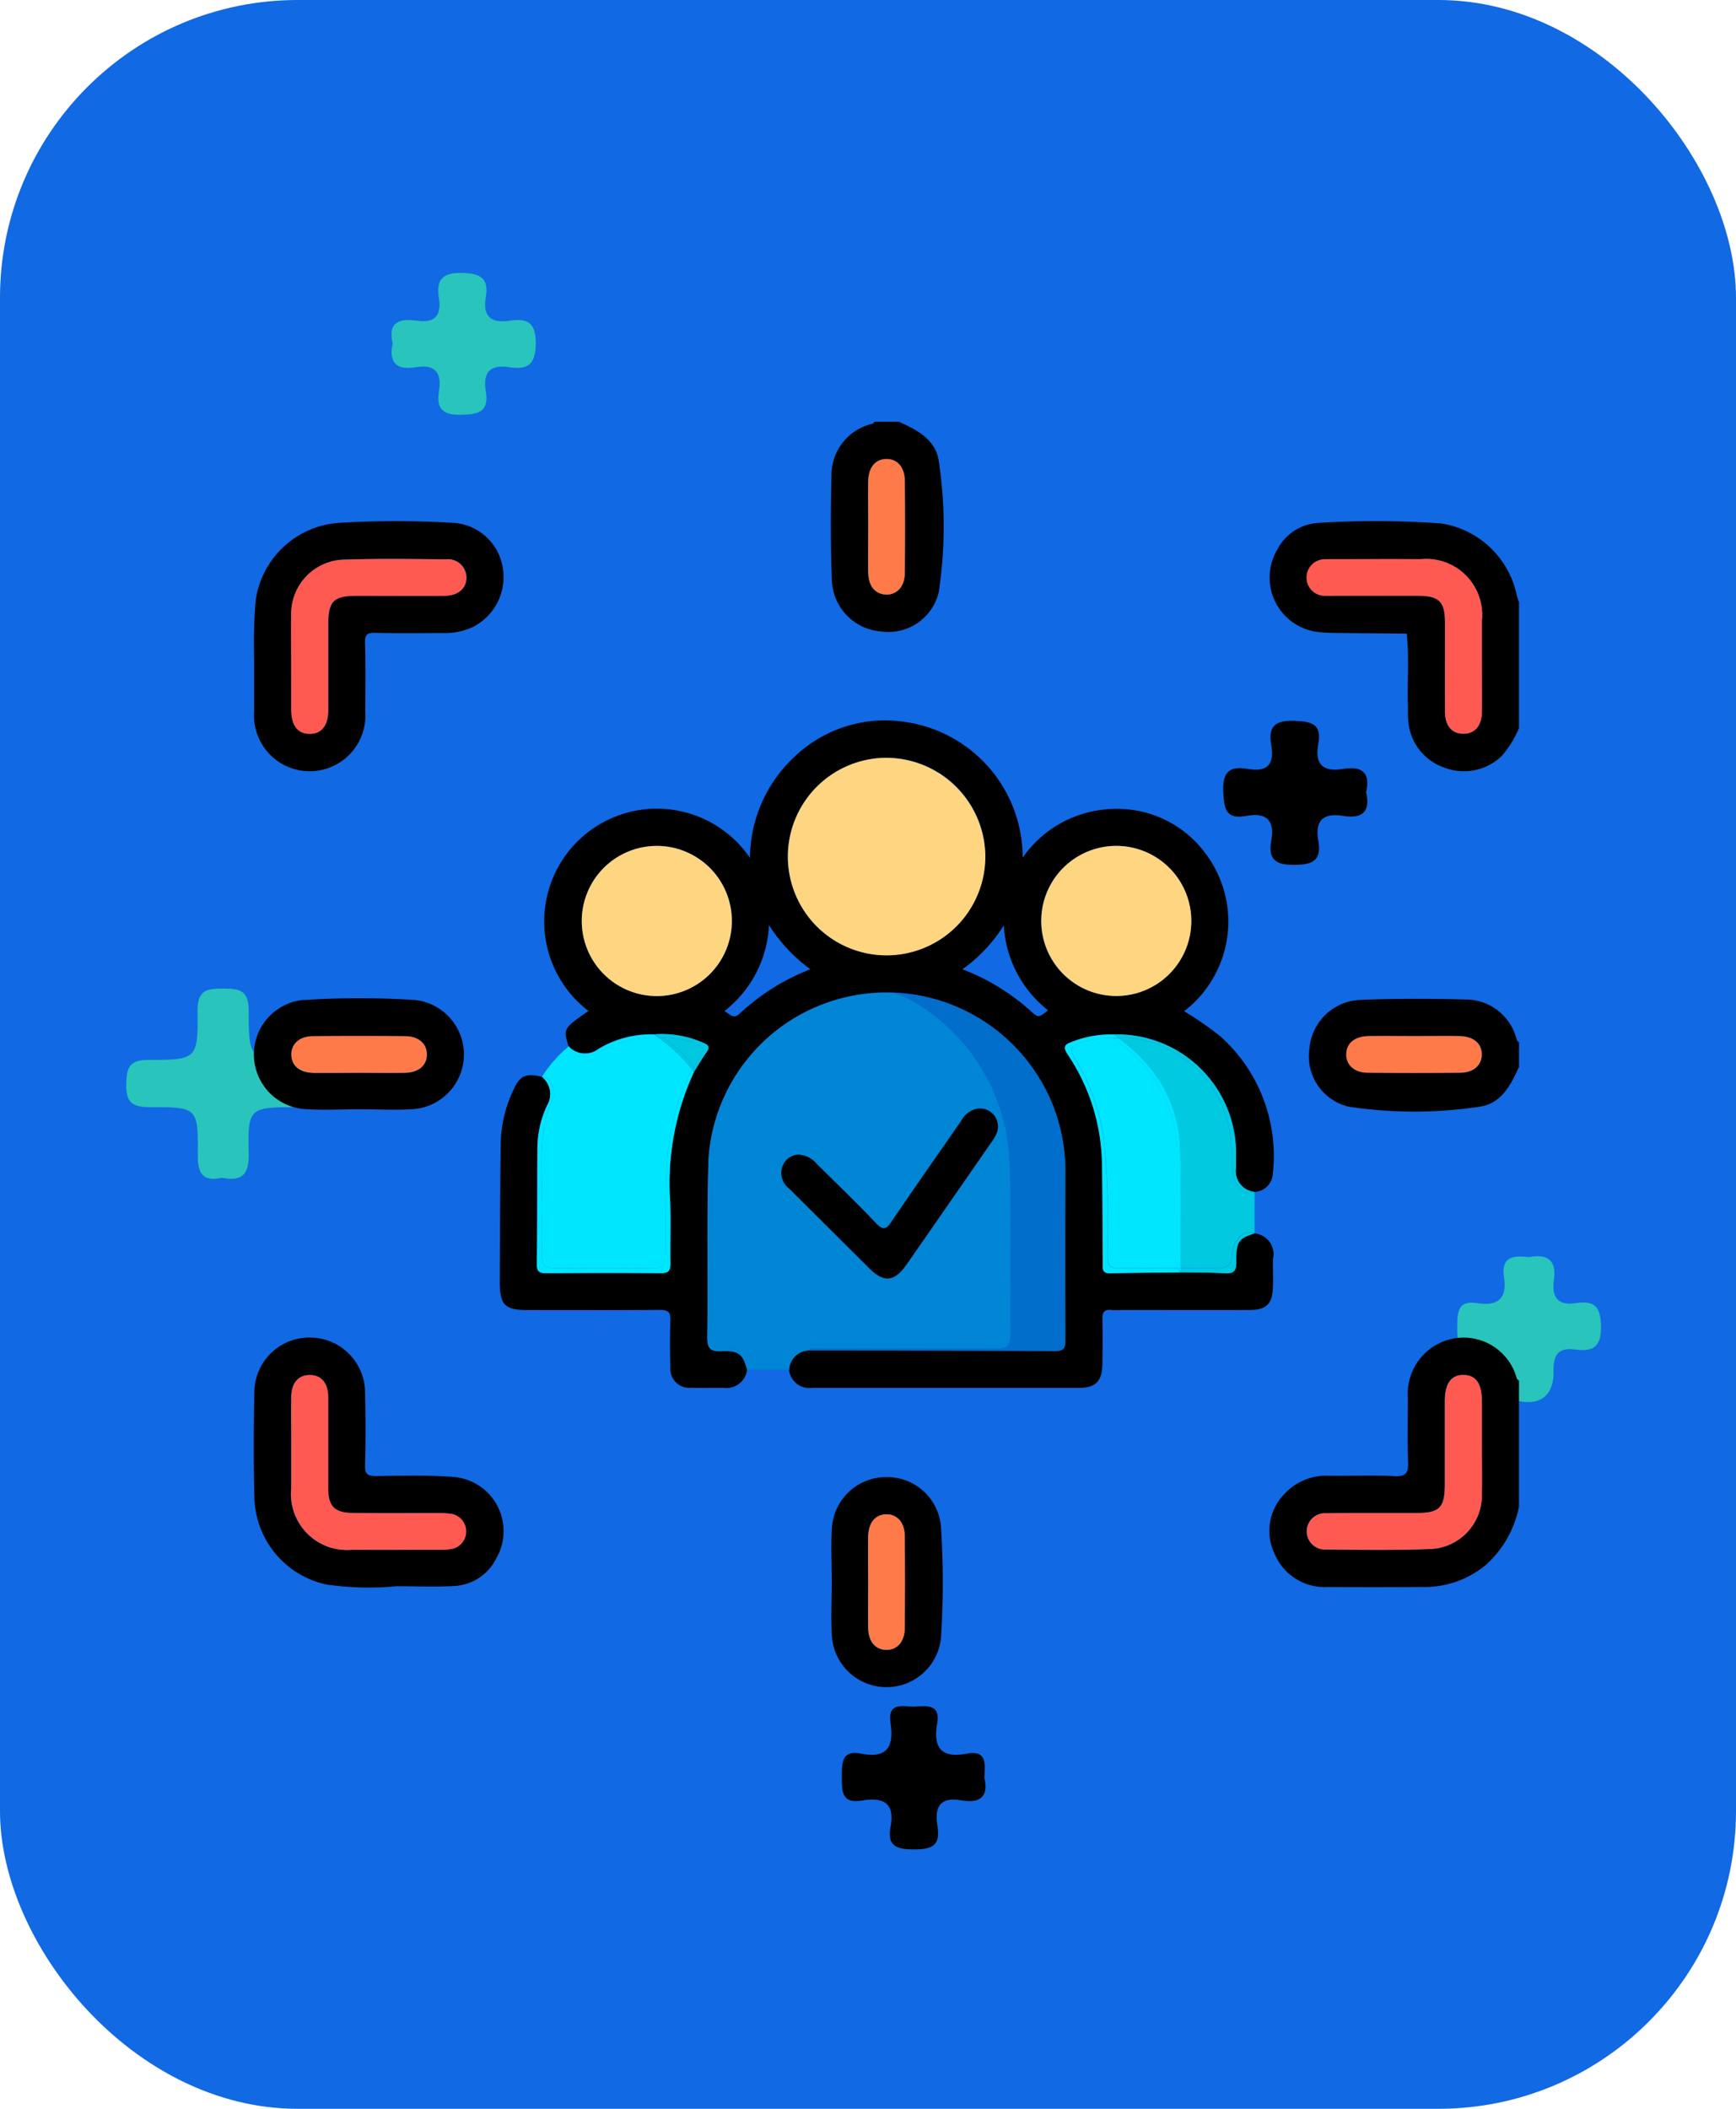 <svg xmlns="http://www.w3.org/2000/svg" xmlns:xlink="http://www.w3.org/1999/xlink" width="70" height="85" viewBox="0 0 70 85">
  <defs>
    <clipPath id="clip-path">
      <rect id="Rectángulo_37329" data-name="Rectángulo 37329" width="51.018" height="51" fill="none"/>
    </clipPath>
  </defs>
  <g id="_107" data-name="107" transform="translate(-301 -1551)">
    <g id="Grupo_156382" data-name="Grupo 156382" transform="translate(-239 -156)">
      <rect id="Rectángulo_36766" data-name="Rectángulo 36766" width="70" height="85" rx="12" transform="translate(540 1707)" fill="#1169e3"/>
    </g>
    <g id="Grupo_156899" data-name="Grupo 156899" transform="translate(301.089 1528.999)">
      <path id="Trazado_126894" data-name="Trazado 126894" d="M17.182,127.264c-.8.178-.987-.2-.979-.947.02-1.875-.011-1.908-1.952-1.9-.722,0-.946-.22-.932-.934.013-.666.135-.975.9-.972,1.946.007,2-.032,1.975-1.974-.009-.879.422-.9,1.073-.9s.989.1.989.883c0,1.967.04,2,1.962,1.995.743,0,.919.265.921.955s-.174.955-.918.951c-1.959-.011-2.006.025-1.963,1.881.02.861-.3,1.113-1.079.962" transform="translate(-8.318 -57.79)" fill="#29c4bb"/>
      <path id="Trazado_126895" data-name="Trazado 126895" d="M214.9,151.177c.717-.137,1.114.1,1,.912-.1.679.136,1.058.888.941s1,.155,1.011.947c.006.83-.333,1.021-1.04.926-.675-.091-.89.2-.876.875.021,1.053-.63,1.457-1.649,1.138-.483-.151-.378-.537-.347-.842.085-.832-.105-1.341-1.087-1.175-.76.129-.807-.347-.8-.931s.025-1.055.8-.936c.831.128,1.224-.175,1.086-1.053-.132-.839.406-.875,1.026-.8" transform="translate(-153.33 -78.505)" fill="#29c4bb"/>
      <path id="Trazado_126896" data-name="Trazado 126896" d="M213.215,70.517c.185.8-.181,1.073-.931.947-.812-.137-1.144.2-1,1,.139.781-.2.968-.956.975-.781.007-1.075-.223-.939-.983.145-.809-.192-1.143-1-.992-.833.156-.906-.279-.937-.98-.037-.822.282-1.037,1-.912.779.136,1.069-.186.937-.947-.127-.728.108-1.022.919-.993.715.025,1.127.127.975.946s.2,1.127,1,.993c.751-.126,1.116.143.929.943" transform="translate(-158.216 -16.577)" fill="#010000"/>
      <path id="Trazado_126897" data-name="Trazado 126897" d="M57.532,187.9c.175.746-.193,1.02-.939.886-.876-.158-1.083.3-.957,1.035.139.821-.258.948-.979.943-.689,0-1.059-.16-.914-.9.19-.975-.3-1.214-1.138-1.071-.862.147-.822-.4-.825-.987,0-.572.012-1.057.791-.9,1.047.207,1.315-.3,1.173-1.233-.136-.9.548-.639,1-.666.483-.029,1.022-.091.881.687-.174.962.163,1.408,1.181,1.213.85-.163.746.43.721,1" transform="translate(-17.924 -94.219)" fill="#010000"/>
      <path id="Trazado_126898" data-name="Trazado 126898" d="M121.806,18.657c-.2-.852.271-1.017.967-.914.724.107,1.009-.192.9-.905s.1-1.037.922-1.02c.754.015,1.1.211.968.985-.134.794.232,1.052.977.94.69-.1,1.035.062,1.039.9,0,.863-.321,1.095-1.073.975-.795-.127-1.064.235-.941.977.138.832-.308.928-1.008.942-.748.015-.992-.266-.882-.952.12-.753-.158-1.1-.943-.965-.767.128-1.094-.187-.923-.966" transform="translate(-106.064 17.184)" fill="#29c4bb"/>
    </g>
    <g id="Grupo_157118" data-name="Grupo 157118" transform="translate(311.232 1568)">
      <g id="Grupo_157118-2" data-name="Grupo 157118" clip-path="url(#clip-path)">
        <path id="Trazado_128773" data-name="Trazado 128773" d="M129.117,109.047a2.222,2.222,0,0,0-2.568-1.6,2.265,2.265,0,0,0-1.823,2.382c0,.862-.023,1.725.009,2.586.016.428-.068.6-.547.575-.86-.045-1.724-.011-2.586-.013a2.3,2.3,0,0,0-1.871.751,2.125,2.125,0,0,0-.393,2.361,2.19,2.19,0,0,0,2.168,1.369c1.276.01,2.553.008,3.83,0a3.856,3.856,0,0,0,2.56-.91,4.276,4.276,0,0,0,1.311-2.326v-5.08c-.031-.031-.077-.057-.091-.095m-1.408,4.674a2.163,2.163,0,0,1-2.106,2.21c-1.39.053-2.784.031-4.177.018a.732.732,0,1,1,0-1.461c1.21-.018,2.421-.006,3.631-.01.958,0,1.157-.208,1.158-1.177q0-1.666,0-3.333c0-.716.251-1.062.759-1.054s.734.35.735,1.078q0,.9,0,1.791h0c0,.647.014,1.293,0,1.94" transform="translate(-78.19 -70.491)"/>
        <path id="Trazado_128774" data-name="Trazado 128774" d="M129.136,14.649a3.694,3.694,0,0,0-3.04-2.9,37.1,37.1,0,0,0-4.968-.022,1.989,1.989,0,0,0-1.642,1.061,2.212,2.212,0,0,0,1.688,3.343c.23.024.463.031.694.033.943.011,1.886.018,2.829.026.1.957.019,1.917.046,2.874.006.216-.01.433.018.646a2.148,2.148,0,0,0,1.427,1.87,2.189,2.189,0,0,0,2.351-.47A4.217,4.217,0,0,0,129.224,20v-5.08c-.03-.091-.067-.18-.088-.274m-1.408,4.694c-.007.559-.273.876-.724.887-.474.012-.763-.312-.766-.894-.007-1.194,0-2.388,0-3.581,0-.852-.229-1.082-1.1-1.086-1.094-.005-2.188,0-3.283,0-.133,0-.266.006-.4,0a.736.736,0,1,1-.024-1.47c.082-.008.166-.006.249-.006,1.194,0,2.387-.008,3.581,0a2.258,2.258,0,0,1,2.467,2.475c0,.564,0,1.128,0,1.691,0,.663.006,1.327,0,1.99" transform="translate(-78.207 -7.65)"/>
        <path id="Trazado_128775" data-name="Trazado 128775" d="M132.162,69.271a2.118,2.118,0,0,0-2.057-1.576c-1.423-.035-2.849-.041-4.271.018a2.145,2.145,0,0,0-2.019,1.975,2.083,2.083,0,0,0,1.586,2.328,17.659,17.659,0,0,0,5.286,0c.863-.125,1.252-.875,1.581-1.609v-1c-.085-.011-.084-.082-.1-.142M129.9,70.648q-1.865.018-3.731,0c-.543-.006-.875-.313-.866-.75s.336-.715.892-.726c.63-.012,1.26,0,1.89,0,.6,0,1.194-.009,1.791,0,.555.011.883.29.891.726s-.323.744-.867.749" transform="translate(-81.249 -44.409)"/>
        <path id="Trazado_128776" data-name="Trazado 128776" d="M69.73,8.452a2.084,2.084,0,0,0,2.328-1.586,17.639,17.639,0,0,0,0-5.286C71.935.718,71.184.329,70.451,0h-1c-.011.085-.082.084-.142.1a2.119,2.119,0,0,0-1.577,2.058c-.035,1.423-.041,2.849.018,4.271A2.145,2.145,0,0,0,69.73,8.452m-.515-6.072c.012-.55.3-.879.738-.879s.732.33.737.879q.017,1.865,0,3.73c-.006.537-.326.871-.761.854s-.7-.332-.712-.854c-.015-.63,0-1.26,0-1.89,0-.613-.01-1.227,0-1.84" transform="translate(-44.437)"/>
        <path id="Trazado_128777" data-name="Trazado 128777" d="M60.064,56.7a.849.849,0,0,0-.749-.994c-.644.2-.758.341-.744,1.133.006.358-.077.5-.463.478-.591-.04-1.185-.027-1.778-.037-.944.01-1.888.011-2.832.036-.346.009-.306-.207-.308-.423-.008-1.359,0-2.719-.031-4.079a8.067,8.067,0,0,0-1.368-4.3c-.183-.28-.189-.408.149-.522a4.2,4.2,0,0,1,1.7-.3A4.791,4.791,0,0,1,58.562,52.6c0,.149,0,.3,0,.448a.848.848,0,0,0,.753.991.777.777,0,0,0,.732-.746,6.453,6.453,0,0,0-2.131-5.541,14.141,14.141,0,0,0-1.446-1,4.554,4.554,0,0,0,.847-6.378A4.413,4.413,0,0,0,53.6,38.6a4.568,4.568,0,0,0-3.64,1.964,5.524,5.524,0,0,0-4.886-5.491,5.261,5.261,0,0,0-4.266,1.378,5.621,5.621,0,0,0-1.845,4.119,4.544,4.544,0,1,0-6.513,6.172c-1.016.709-1.024.724-.8,1.424a.9.9,0,0,0,1.2.1,4.074,4.074,0,0,1,2.247-.584,4.125,4.125,0,0,1,1.973.338c.212.082.291.175.132.391-.184.25-.338.522-.5.785a10.659,10.659,0,0,0-.96,5.214c.028.828,0,1.657.01,2.485,0,.28-.048.415-.375.412-1.541-.015-3.082-.011-4.623,0-.258,0-.39-.042-.387-.348.018-1.557.013-3.115.023-4.672a4.08,4.08,0,0,1,.387-1.732.886.886,0,0,0-.207-1.16c-.666-.159-.891-.045-1.165.574a5.25,5.25,0,0,0-.492,2.063c-.023,1.875-.029,3.75-.037,5.624,0,.942.2,1.143,1.135,1.144,1.776,0,3.551.008,5.327-.007.324,0,.43.088.418.417-.023.63-.022,1.261,0,1.891a.762.762,0,0,0,.846.828c.431.014.863,0,1.294.005a.839.839,0,0,0,.952-.739c-.177-.631-.341-.78-1.027-.747-.45.022-.586-.1-.58-.568.032-2.389-.027-4.78.049-7.168a7.2,7.2,0,0,1,13.881-2.162,7.276,7.276,0,0,1,.5,2.721q0,3.361,0,6.722c0,.28-.014.455-.388.453-3.336-.018-6.672-.016-10.008-.02a.815.815,0,0,0-.738.764.824.824,0,0,0,.944.743q5.378,0,10.757,0c.664,0,.923-.267.936-.944.011-.6.016-1.2,0-1.792-.01-.3.064-.441.384-.4a2.955,2.955,0,0,0,.4,0c1.71,0,3.419.006,5.129,0,.712,0,.951-.252.967-.961.008-.382-.009-.764,0-1.145M35.2,46.141a3.026,3.026,0,1,1,3.034-3.031A3.026,3.026,0,0,1,35.2,46.141m3.337.716c-.26.246-.4-.018-.607-.106a4.669,4.669,0,0,0,1.8-3.472A6.482,6.482,0,0,0,41.4,45.061a8.88,8.88,0,0,0-2.864,1.8M44.462,44.5a3.981,3.981,0,1,1,3.99-3.987,4.03,4.03,0,0,1-3.99,3.987m5.823,2.244a8.828,8.828,0,0,0-2.754-1.682,6.255,6.255,0,0,0,1.668-1.77,4.677,4.677,0,0,0,1.781,3.422c-.378.305-.385.312-.7.03m.424-3.669a3.025,3.025,0,1,1,2.95,3.061,3.027,3.027,0,0,1-2.95-3.061" transform="translate(-18.955 -22.993)"/>
        <path id="Trazado_128778" data-name="Trazado 128778" d="M57.684,81.522c2.637-.008,5.274,0,7.911-.01.151-.069.211-.219.208-.515-.026-2.287.064-4.578-.031-6.861a7.8,7.8,0,0,0-4.07-6.672,1.423,1.423,0,0,0-.22-.1,1.846,1.846,0,0,0-.338-.008,7,7,0,0,0-6.384,3.427,6.054,6.054,0,0,0-.98,3.293q-.006,3.356,0,6.712c0,.659,0,.659.654.74a.742.742,0,0,1,.76.882l1.694,0h0c-.052-.523.167-.764.8-.882m-1.048-7.359a.706.706,0,0,1,.625-.424,1.033,1.033,0,0,1,.733.368c.8.8,1.614,1.576,2.39,2.393.3.315.423.243.638-.075.919-1.359,1.863-2.7,2.8-4.049a.941.941,0,0,1,.652-.49.726.726,0,0,1,.791.959,1.863,1.863,0,0,1-.247.428q-1.7,2.453-3.4,4.9c-.484.695-.9.737-1.493.154Q58.5,76.719,56.877,75.1a.776.776,0,0,1-.241-.938" transform="translate(-35.294 -44.201)" fill="#0086d4"/>
        <path id="Trazado_128779" data-name="Trazado 128779" d="M54.067,81.27c-.652-.08-.653-.08-.654-.74q0-3.356,0-6.712a6.052,6.052,0,0,1,.98-3.293A7,7,0,0,1,60.778,67.1a1.844,1.844,0,0,1,.338.008c-.121-.047-.247-.085-.369-.132a7.149,7.149,0,0,0-7.478,6.7c-.076,2.387-.017,4.779-.049,7.168-.007.465.13.59.58.568.686-.033.85.115,1.027.747a.743.743,0,0,0-.76-.882" transform="translate(-34.928 -43.945)" fill="#0086d4"/>
        <path id="Trazado_128780" data-name="Trazado 128780" d="M63.548,108.68c.157-.14.349-.08.524-.08,2.354,0,4.707-.013,7.06.007a.925.925,0,0,0,.384-.054c-2.637.008-5.274,0-7.911.01-.63.117-.848.359-.8.882h0a.814.814,0,0,1,.738-.764" transform="translate(-41.216 -71.241)" fill="#0086d4"/>
        <path id="Trazado_128781" data-name="Trazado 128781" d="M34.238,74.437a.47.47,0,0,1-.021.246c-.715,1.623-.357,3.34-.437,5.017-.02.414-.009.83,0,1.245.01.523.06.581.568.584q1.917.011,3.835,0c.516,0,.559-.054.571-.578.03-1.277-.017-2.552.081-3.831a9.025,9.025,0,0,1,.917-3.435c.028-.049.058-.1.087-.148a6.468,6.468,0,0,0-1.348-1.287c-.065,0-.13,0-.195,0a4.547,4.547,0,0,0-2.259.589c-.6.283-.865.209-1.176-.252a5.291,5.291,0,0,0-1.084,1.23h0c.358.051.423.324.462.614" transform="translate(-22.156 -47.416)" fill="#00e6fe"/>
        <path id="Trazado_128782" data-name="Trazado 128782" d="M38.137,72.575a4.546,4.546,0,0,1,2.259-.589c.065,0,.13,0,.195,0-.061-.046-.121-.093-.182-.139a4.076,4.076,0,0,0-2.247.584.9.9,0,0,1-1.2-.1c.311.461.581.536,1.176.252" transform="translate(-24.257 -47.146)" fill="#00e6fe"/>
        <path id="Trazado_128783" data-name="Trazado 128783" d="M33.628,77.443a4.08,4.08,0,0,0-.387,1.732c-.01,1.557,0,3.115-.023,4.672,0,.306.129.35.387.348,1.541-.008,3.082-.013,4.623,0,.327,0,.379-.132.375-.412-.014-.828.018-1.658-.01-2.485a10.659,10.659,0,0,1,.96-5.214c-.022-.032-.048-.058-.07-.088-.029.049-.059.1-.087.148a9.012,9.012,0,0,0-.917,3.435c-.1,1.279-.051,2.554-.081,3.831-.012.524-.055.575-.571.578q-1.917.011-3.835,0c-.508,0-.558-.061-.568-.584-.008-.415-.019-.831,0-1.245.08-1.678-.278-3.394.437-5.017a.473.473,0,0,0,.021-.246c-.039-.29-.1-.563-.463-.614a.886.886,0,0,1,.207,1.16" transform="translate(-21.801 -49.876)" fill="#00e6fe"/>
        <path id="Trazado_128784" data-name="Trazado 128784" d="M.033,17.258c0,.792,0,1.44,0,2.087a2.246,2.246,0,1,0,4.481-.016c.005-.93.016-1.86-.008-2.789-.008-.32.1-.382.391-.376.9.019,1.793.01,2.689.006A2.766,2.766,0,0,0,8.8,15.951a2.253,2.253,0,0,0,1.265-2.374,2.153,2.153,0,0,0-1.989-1.849,38.839,38.839,0,0,0-4.627,0A3.643,3.643,0,0,0,.093,14.866a21.935,21.935,0,0,0-.059,2.391m1.5-1.772a2.189,2.189,0,0,1,2.2-2.28c1.342-.044,2.685-.022,4.028-.011a.751.751,0,0,1,.837.727c.005.437-.326.739-.872.744-1.177.012-2.354,0-3.531,0-.964,0-1.167.208-1.168,1.167,0,1.144,0,2.288,0,3.432,0,.63-.268.967-.748.966s-.741-.338-.744-.97,0-1.26,0-1.89-.009-1.26,0-1.89" transform="translate(-0.018 -7.653)"/>
        <path id="Trazado_128785" data-name="Trazado 128785" d="M8.066,113.018c-1.04-.079-2.089-.051-3.135-.036-.339,0-.451-.071-.442-.426q.037-1.468,0-2.938A2.226,2.226,0,0,0,2.266,107.4,2.216,2.216,0,0,0,.025,109.6c-.029,1.394-.037,2.789,0,4.183a3.676,3.676,0,0,0,2.91,3.572,11.9,11.9,0,0,0,2.829.068c.78,0,1.561.034,2.338-.01a2,2,0,0,0,1.67-1.1,2.19,2.19,0,0,0-1.709-3.293m-.07,2.9a2.234,2.234,0,0,1-.445.036c-1.194,0-2.387.009-3.581,0a2.258,2.258,0,0,1-2.46-2.481c0-.581,0-1.161,0-1.741,0-.647-.007-1.293,0-1.94.007-.556.279-.873.73-.882.471-.009.757.318.76.9.007,1.227,0,2.454,0,3.681,0,.7.251.967.955.977,1.16.015,2.321,0,3.482.007a3.123,3.123,0,0,1,.544.035A.719.719,0,0,1,8,115.917" transform="translate(0 -70.487)"/>
        <path id="Trazado_128786" data-name="Trazado 128786" d="M2.068,67.659a2.208,2.208,0,0,0-.014,4.4c.741.054,1.49.01,2.235.01s1.494.044,2.235-.011a2.209,2.209,0,0,0,.014-4.394,34.9,34.9,0,0,0-4.471,0m4.948,2.215c-.01.436-.338.713-.894.724-.613.012-1.227,0-1.84,0s-1.227.01-1.841,0c-.554-.011-.882-.291-.889-.728s.324-.742.869-.748q1.865-.018,3.731,0c.542.006.874.314.864.751" transform="translate(-0.035 -44.357)"/>
        <path id="Trazado_128787" data-name="Trazado 128787" d="M70.014,123.761a2.186,2.186,0,0,0-2.222,1.983c-.055.741-.01,1.49-.01,2.235h0c0,.762-.046,1.527.011,2.284a2.208,2.208,0,0,0,4.389,0,34.255,34.255,0,0,0,0-4.52,2.176,2.176,0,0,0-2.172-1.983m.712,6.1c-.006.543-.313.875-.75.867s-.715-.337-.726-.892c-.012-.63,0-1.26,0-1.89,0-.6-.009-1.194,0-1.791.011-.555.29-.883.726-.891s.744.323.749.867q.018,1.865,0,3.731" transform="translate(-44.473 -81.222)"/>
        <path id="Trazado_128788" data-name="Trazado 128788" d="M106.132,77.986A2.6,2.6,0,0,1,106,76.859a4.637,4.637,0,0,0-3.755-4.563,3.278,3.278,0,0,0-.808-.039,6.747,6.747,0,0,1,1.644,1.7,5.455,5.455,0,0,1,.85,2.861c.037,1.572.014,3.147.014,4.72h0c.461-.011.923-.025,1.382,0,.439.027.689-.1.7-.578a.992.992,0,0,1,.246-.634.55.55,0,0,1,.655-.207V78.461c-.435.125-.654-.13-.8-.475" transform="translate(-66.572 -47.416)" fill="#00c9e0"/>
        <path id="Trazado_128789" data-name="Trazado 128789" d="M111.066,95.292a.992.992,0,0,0-.246.634c-.012.483-.262.6-.7.578-.459-.028-.921-.014-1.382,0h0c0,.053,0,.105,0,.158.593.01,1.188,0,1.779.037.386.026.469-.12.463-.478-.013-.793.1-.935.744-1.133a.55.55,0,0,0-.655.207" transform="translate(-71.361 -62.376)" fill="#00c9e0"/>
        <path id="Trazado_128790" data-name="Trazado 128790" d="M105.825,77.193c0-.149,0-.3,0-.448a4.791,4.791,0,0,0-4.926-4.911c.064.047.123.1.185.144a3.278,3.278,0,0,1,.808.039,4.637,4.637,0,0,1,3.755,4.563,2.6,2.6,0,0,0,.132,1.127c.146.345.365.6.8.475a.849.849,0,0,1-.753-.991" transform="translate(-66.218 -47.139)" fill="#00c9e0"/>
        <path id="Trazado_128791" data-name="Trazado 128791" d="M130.591,114.652q0-.9,0-1.791c0-.728-.235-1.071-.735-1.078s-.758.339-.759,1.054q0,1.666,0,3.333c0,.969-.2,1.174-1.158,1.177-1.21,0-2.421-.008-3.631.01a.732.732,0,1,0,0,1.461c1.392.013,2.786.035,4.177-.018a2.163,2.163,0,0,0,2.106-2.21c.017-.646,0-1.293,0-1.94Z" transform="translate(-81.068 -73.362)" fill="#fe5a51"/>
        <path id="Trazado_128792" data-name="Trazado 128792" d="M130.592,18.575a2.258,2.258,0,0,0-2.467-2.475c-1.193-.009-2.387,0-3.581,0-.083,0-.166,0-.249.006a.737.737,0,1,0,.024,1.47c.132.01.265,0,.4,0,1.094,0,2.188,0,3.283,0,.869,0,1.1.234,1.1,1.086,0,1.194,0,2.388,0,3.581,0,.583.292.907.766.895.451-.012.717-.329.724-.887.008-.663,0-1.326,0-1.99,0-.564,0-1.127,0-1.691" transform="translate(-81.068 -10.563)" fill="#fe5a51"/>
        <path id="Trazado_128793" data-name="Trazado 128793" d="M132.736,72.034c-.6-.012-1.194,0-1.79,0-.63,0-1.26-.009-1.89,0-.555.011-.883.289-.892.726s.323.744.866.75q1.865.018,3.731,0c.543-.005.875-.312.867-.749s-.336-.715-.891-.726" transform="translate(-84.112 -47.271)" fill="#fe7a48"/>
        <path id="Trazado_128794" data-name="Trazado 128794" d="M72.078,8.979c.012.522.291.838.711.854.435.016.756-.317.761-.854q.02-1.865,0-3.731c-.005-.549-.3-.879-.737-.879s-.727.329-.738.879c-.013.613,0,1.227,0,1.841,0,.63-.011,1.26,0,1.89" transform="translate(-47.298 -2.868)" fill="#fe7a48"/>
        <path id="Trazado_128795" data-name="Trazado 128795" d="M66.618,39.411a3.981,3.981,0,1,0,4,3.975,4.012,4.012,0,0,0-4-3.975" transform="translate(-41.118 -25.865)" fill="#fed580"/>
        <path id="Trazado_128796" data-name="Trazado 128796" d="M81.461,74.66c.011,2.123,0,4.246,0,6.369,0,.367-.005.551-.1.643.416,0,.832,0,1.248,0,.747,0,.753-.007.753-.742,0-2.121-.042-4.244.011-6.364A7.041,7.041,0,0,0,77.8,67.676c-.121-.025-.241-.053-.362-.08a4.806,4.806,0,0,1,1.191.835,8.062,8.062,0,0,1,2.837,6.229" transform="translate(-50.818 -44.362)" fill="#006eca"/>
        <path id="Trazado_128797" data-name="Trazado 128797" d="M69.617,67.283a7.04,7.04,0,0,1,5.574,6.888c-.053,2.12-.009,4.243-.01,6.365,0,.735-.007.738-.753.742-.416,0-.832,0-1.248,0-.1.091-.284.093-.65.093q-3.508,0-7.016,0a1.492,1.492,0,0,0-.542.033c3.336,0,6.672,0,10.008.02.374,0,.389-.172.388-.453q-.009-3.362,0-6.723a7.28,7.28,0,0,0-.5-2.721A7.2,7.2,0,0,0,68.459,67a2.327,2.327,0,0,1,.8.2c.121.026.242.055.362.08" transform="translate(-42.64 -43.97)" fill="#006eca"/>
        <path id="Trazado_128798" data-name="Trazado 128798" d="M80.647,80.892c0-2.123.01-4.246,0-6.369a8.063,8.063,0,0,0-2.837-6.229,4.8,4.8,0,0,0-1.191-.835,3.73,3.73,0,0,0-.427-.072,1.423,1.423,0,0,1,.22.1,7.8,7.8,0,0,1,4.07,6.672c.095,2.283,0,4.574.031,6.861,0,.3-.057.445-.208.515h.24c.1-.092.1-.276.1-.643" transform="translate(-50.003 -44.224)" fill="#006eca"/>
        <path id="Trazado_128799" data-name="Trazado 128799" d="M65.514,108.647q3.508,0,7.016,0c.366,0,.553,0,.65-.093h-.24a.936.936,0,0,1-.384.054c-2.353-.02-4.707-.011-7.06-.007-.176,0-.367-.06-.525.08a1.485,1.485,0,0,1,.542-.033" transform="translate(-42.64 -71.241)" fill="#006eca"/>
        <path id="Trazado_128800" data-name="Trazado 128800" d="M75.914,67.2a2.335,2.335,0,0,0-.8-.2c.121.047.247.086.369.132a3.753,3.753,0,0,1,.427.073" transform="translate(-49.299 -43.971)" fill="#006eca"/>
        <path id="Trazado_128801" data-name="Trazado 128801" d="M100.2,81.061c0-1.291,0-2.582,0-3.873a5.524,5.524,0,0,0-2.248-4.643c-.1-.077-.238-.137-.286-.26l-.062,0a3.8,3.8,0,0,0-1.228.161c-.482.141-.532.266-.275.7a8.43,8.43,0,0,1,1.154,3.261,31.567,31.567,0,0,1,.146,3.971c0,1.323-.155,1.168,1.155,1.18.564,0,1.128,0,1.692,0a1.372,1.372,0,0,1-.047-.5" transform="translate(-62.965 -47.439)" fill="#00e6fe"/>
        <path id="Trazado_128802" data-name="Trazado 128802" d="M98.042,81.26c-1.31-.012-1.158.143-1.155-1.179a31.572,31.572,0,0,0-.146-3.972,8.436,8.436,0,0,0-1.154-3.261c-.257-.435-.207-.561.275-.7a3.811,3.811,0,0,1,1.228-.161l.062,0a.287.287,0,0,1-.014-.15,4.192,4.192,0,0,0-1.7.3c-.338.114-.332.242-.149.522a8.067,8.067,0,0,1,1.368,4.3c.03,1.359.023,2.719.031,4.079,0,.217-.039.432.308.423.943-.024,1.888-.025,2.832-.036a.51.51,0,0,1-.1-.158c-.564-.006-1.128,0-1.692,0" transform="translate(-62.457 -47.137)" fill="#00e6fe"/>
        <path id="Trazado_128803" data-name="Trazado 128803" d="M101.227,72.536a5.523,5.523,0,0,1,2.248,4.643q0,1.937,0,3.873a1.372,1.372,0,0,0,.047.5h.1c0-1.573.023-3.147-.014-4.72a5.453,5.453,0,0,0-.85-2.861,6.758,6.758,0,0,0-1.644-1.7l-.171.006c.048.123.185.183.286.26" transform="translate(-66.246 -47.43)" fill="#00e6fe"/>
        <path id="Trazado_128804" data-name="Trazado 128804" d="M108.453,99.284a.51.51,0,0,0,.1.158c0-.053,0-.105,0-.158h-.1" transform="translate(-71.176 -65.158)" fill="#00e6fe"/>
        <path id="Trazado_128805" data-name="Trazado 128805" d="M100.907,72l.171-.006c-.063-.047-.122-.1-.185-.144a.287.287,0,0,0,.014.15" transform="translate(-66.212 -47.154)" fill="#00e6fe"/>
        <path id="Trazado_128806" data-name="Trazado 128806" d="M41.489,49.74a3.026,3.026,0,1,0,3.043,3.021,3.025,3.025,0,0,0-3.043-3.021" transform="translate(-25.254 -32.643)" fill="#fed580"/>
        <path id="Trazado_128807" data-name="Trazado 128807" d="M98.435,52.829a3.025,3.025,0,1,0-3.1,2.959,3.024,3.024,0,0,0,3.1-2.959" transform="translate(-60.63 -32.643)" fill="#fed580"/>
        <path id="Trazado_128808" data-name="Trazado 128808" d="M49.119,73.357a.529.529,0,0,1,.053.079c.076-.13.151-.26.228-.389.221-.368.187-.446-.224-.6a3.493,3.493,0,0,0-1.284-.2,4.025,4.025,0,0,1,1.227,1.11" transform="translate(-31.431 -47.415)" fill="#00c8df"/>
        <path id="Trazado_128809" data-name="Trazado 128809" d="M48.586,72.147c.41.156.444.235.224.6-.078.129-.152.26-.228.389a.193.193,0,0,1,.012.189c.167-.263.321-.534.5-.785.159-.216.08-.309-.132-.391a4.12,4.12,0,0,0-1.973-.338,2.294,2.294,0,0,1,.309.136,3.5,3.5,0,0,1,1.285.2" transform="translate(-30.841 -47.118)" fill="#00c8df"/>
        <path id="Trazado_128810" data-name="Trazado 128810" d="M48.876,73.358a4.025,4.025,0,0,0-1.227-1.11l-.127,0a6.467,6.467,0,0,1,1.348,1.286l.059-.1a.529.529,0,0,0-.053-.079" transform="translate(-31.188 -47.415)" fill="#00c8df"/>
        <path id="Trazado_128811" data-name="Trazado 128811" d="M51.5,75.706l-.059.1c.022.031.049.057.07.088a.193.193,0,0,0-.012-.189" transform="translate(-33.762 -49.685)" fill="#00c8df"/>
        <path id="Trazado_128812" data-name="Trazado 128812" d="M47.3,71.987a2.294,2.294,0,0,0-.309-.136c.061.046.121.093.181.139l.127,0" transform="translate(-30.841 -47.155)" fill="#00c8df"/>
        <path id="Trazado_128813" data-name="Trazado 128813" d="M66.929,86.821q1.7-2.447,3.4-4.9a1.85,1.85,0,0,0,.247-.428.726.726,0,0,0-.79-.959.942.942,0,0,0-.652.49c-.935,1.348-1.878,2.69-2.8,4.049-.215.318-.338.391-.638.075-.777-.816-1.593-1.6-2.39-2.393a1.035,1.035,0,0,0-.733-.368.706.706,0,0,0-.625.424.776.776,0,0,0,.241.938q1.623,1.613,3.244,3.227c.589.583,1.009.54,1.493-.154" transform="translate(-40.608 -52.848)"/>
        <path id="Trazado_128814" data-name="Trazado 128814" d="M4.385,22.164c0,.632.265.969.744.97s.746-.336.748-.966c0-1.144,0-2.288,0-3.432,0-.959.2-1.165,1.168-1.167,1.177,0,2.354.007,3.532,0,.545-.006.876-.307.871-.744a.751.751,0,0,0-.837-.727c-1.343-.011-2.687-.033-4.028.011a2.189,2.189,0,0,0-2.2,2.28c-.012.63,0,1.26,0,1.89s0,1.26,0,1.89" transform="translate(-2.875 -10.552)" fill="#fe5a51"/>
        <path id="Trazado_128815" data-name="Trazado 128815" d="M10.863,117.385a3.121,3.121,0,0,0-.544-.035c-1.161,0-2.321.009-3.482-.007-.7-.01-.952-.277-.955-.977,0-1.227,0-2.454,0-3.681,0-.584-.288-.91-.76-.9-.451.008-.723.326-.73.881-.008.647,0,1.293,0,1.94,0,.581,0,1.161,0,1.741a2.258,2.258,0,0,0,2.46,2.481c1.194.01,2.387,0,3.581,0a2.235,2.235,0,0,0,.445-.035.719.719,0,0,0-.011-1.408" transform="translate(-2.878 -73.362)" fill="#fe5a51"/>
        <path id="Trazado_128816" data-name="Trazado 128816" d="M5.281,72.032c-.544.005-.875.311-.869.748s.335.717.889.728c.613.012,1.227,0,1.841,0s1.227.009,1.84,0c.556-.011.884-.287.894-.724s-.322-.746-.864-.751q-1.865-.019-3.731,0" transform="translate(-2.896 -47.267)" fill="#fe7a48"/>
        <path id="Trazado_128817" data-name="Trazado 128817" d="M72.8,128.122c-.436.008-.715.336-.726.891-.012.6,0,1.194,0,1.79,0,.63-.009,1.26,0,1.89.01.555.289.883.726.892s.744-.323.75-.867q.018-1.865,0-3.73c-.005-.543-.312-.875-.749-.867" transform="translate(-47.299 -84.084)" fill="#fe7a48"/>
      </g>
    </g>
  </g>
</svg>
